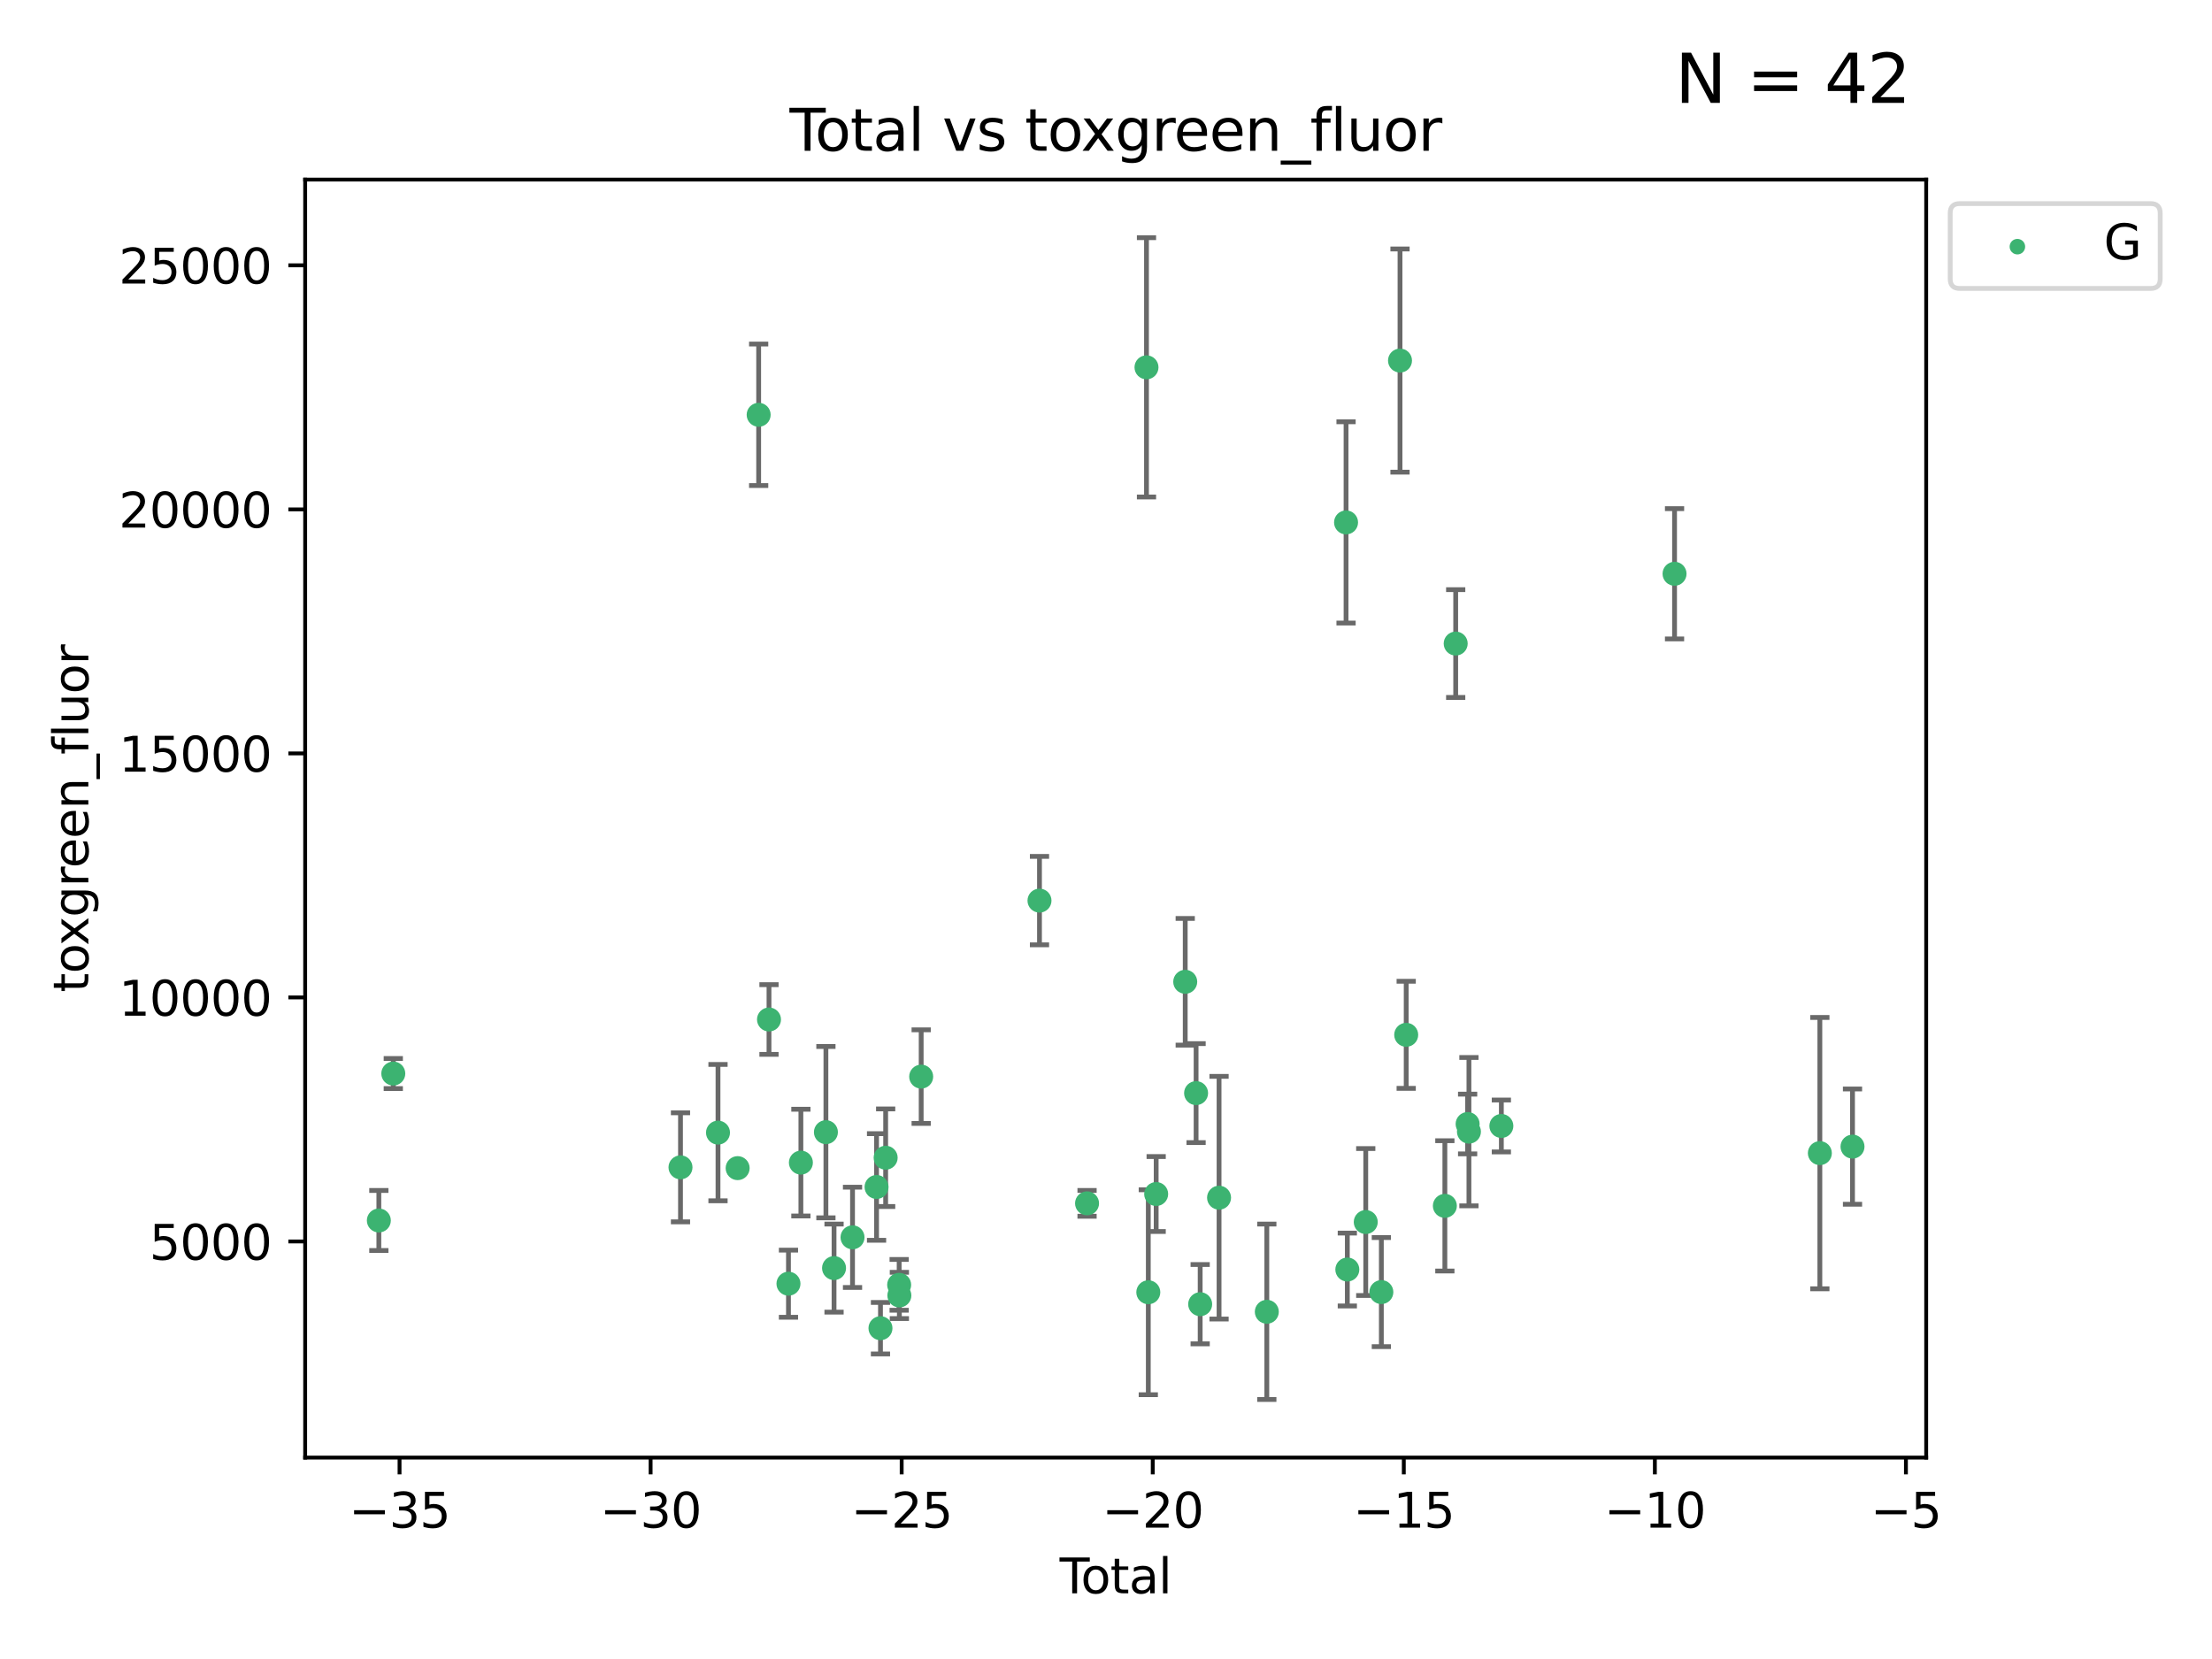 <?xml version="1.0" encoding="utf-8" standalone="no"?>
<!DOCTYPE svg PUBLIC "-//W3C//DTD SVG 1.1//EN"
  "http://www.w3.org/Graphics/SVG/1.1/DTD/svg11.dtd">
<svg xmlns:xlink="http://www.w3.org/1999/xlink" width="460.8pt" height="345.6pt" viewBox="0 0 460.8 345.6" xmlns="http://www.w3.org/2000/svg" version="1.1">
 <defs>
  <style type="text/css">*{stroke-linejoin: round; stroke-linecap: butt}</style>
 </defs>
 <g id="figure_1">
  <g id="patch_1">
   <path d="M 0 345.6 
L 460.8 345.6 
L 460.8 0 
L 0 0 
z
" style="fill: #ffffff"/>
  </g>
  <g id="axes_1">
   <g id="patch_2">
    <path d="M 63.571 303.64 
L 401.26 303.64 
L 401.26 37.411 
L 63.571 37.411 
z
" style="fill: #ffffff"/>
   </g>
   <g id="PathCollection_1">
    <defs>
     <path id="mfb1299a57d" d="M 0 1.118 
C 0.297 1.118 0.581 1 0.791 0.791 
C 1 0.581 1.118 0.297 1.118 0 
C 1.118 -0.297 1 -0.581 0.791 -0.791 
C 0.581 -1 0.297 -1.118 0 -1.118 
C -0.297 -1.118 -0.581 -1 -0.791 -0.791 
C -1 -0.581 -1.118 -0.297 -1.118 0 
C -1.118 0.297 -1 0.581 -0.791 0.791 
C -0.581 1 -0.297 1.118 0 1.118 
z
" style="stroke: #3cb371"/>
    </defs>
    <g clip-path="url(#pdc5c6a4ab2)">
     <use xlink:href="#mfb1299a57d" x="78.921" y="254.249" style="fill: #3cb371; stroke: #3cb371"/>
     <use xlink:href="#mfb1299a57d" x="81.93" y="223.641" style="fill: #3cb371; stroke: #3cb371"/>
     <use xlink:href="#mfb1299a57d" x="141.76" y="243.178" style="fill: #3cb371; stroke: #3cb371"/>
     <use xlink:href="#mfb1299a57d" x="149.573" y="235.945" style="fill: #3cb371; stroke: #3cb371"/>
     <use xlink:href="#mfb1299a57d" x="153.665" y="243.344" style="fill: #3cb371; stroke: #3cb371"/>
     <use xlink:href="#mfb1299a57d" x="158.042" y="86.408" style="fill: #3cb371; stroke: #3cb371"/>
     <use xlink:href="#mfb1299a57d" x="160.196" y="212.38" style="fill: #3cb371; stroke: #3cb371"/>
     <use xlink:href="#mfb1299a57d" x="164.252" y="267.417" style="fill: #3cb371; stroke: #3cb371"/>
     <use xlink:href="#mfb1299a57d" x="166.84" y="242.194" style="fill: #3cb371; stroke: #3cb371"/>
     <use xlink:href="#mfb1299a57d" x="172.053" y="235.851" style="fill: #3cb371; stroke: #3cb371"/>
     <use xlink:href="#mfb1299a57d" x="173.747" y="264.164" style="fill: #3cb371; stroke: #3cb371"/>
     <use xlink:href="#mfb1299a57d" x="177.596" y="257.757" style="fill: #3cb371; stroke: #3cb371"/>
     <use xlink:href="#mfb1299a57d" x="182.603" y="247.271" style="fill: #3cb371; stroke: #3cb371"/>
     <use xlink:href="#mfb1299a57d" x="183.419" y="276.687" style="fill: #3cb371; stroke: #3cb371"/>
     <use xlink:href="#mfb1299a57d" x="184.499" y="241.174" style="fill: #3cb371; stroke: #3cb371"/>
     <use xlink:href="#mfb1299a57d" x="187.311" y="267.658" style="fill: #3cb371; stroke: #3cb371"/>
     <use xlink:href="#mfb1299a57d" x="187.355" y="269.866" style="fill: #3cb371; stroke: #3cb371"/>
     <use xlink:href="#mfb1299a57d" x="191.898" y="224.281" style="fill: #3cb371; stroke: #3cb371"/>
     <use xlink:href="#mfb1299a57d" x="216.545" y="187.615" style="fill: #3cb371; stroke: #3cb371"/>
     <use xlink:href="#mfb1299a57d" x="226.453" y="250.678" style="fill: #3cb371; stroke: #3cb371"/>
     <use xlink:href="#mfb1299a57d" x="238.835" y="76.523" style="fill: #3cb371; stroke: #3cb371"/>
     <use xlink:href="#mfb1299a57d" x="239.213" y="269.202" style="fill: #3cb371; stroke: #3cb371"/>
     <use xlink:href="#mfb1299a57d" x="240.851" y="248.737" style="fill: #3cb371; stroke: #3cb371"/>
     <use xlink:href="#mfb1299a57d" x="246.904" y="204.526" style="fill: #3cb371; stroke: #3cb371"/>
     <use xlink:href="#mfb1299a57d" x="249.167" y="227.716" style="fill: #3cb371; stroke: #3cb371"/>
     <use xlink:href="#mfb1299a57d" x="250.017" y="271.687" style="fill: #3cb371; stroke: #3cb371"/>
     <use xlink:href="#mfb1299a57d" x="253.952" y="249.5" style="fill: #3cb371; stroke: #3cb371"/>
     <use xlink:href="#mfb1299a57d" x="263.901" y="273.268" style="fill: #3cb371; stroke: #3cb371"/>
     <use xlink:href="#mfb1299a57d" x="280.407" y="108.828" style="fill: #3cb371; stroke: #3cb371"/>
     <use xlink:href="#mfb1299a57d" x="280.673" y="264.465" style="fill: #3cb371; stroke: #3cb371"/>
     <use xlink:href="#mfb1299a57d" x="284.511" y="254.573" style="fill: #3cb371; stroke: #3cb371"/>
     <use xlink:href="#mfb1299a57d" x="287.76" y="269.166" style="fill: #3cb371; stroke: #3cb371"/>
     <use xlink:href="#mfb1299a57d" x="291.648" y="75.114" style="fill: #3cb371; stroke: #3cb371"/>
     <use xlink:href="#mfb1299a57d" x="292.937" y="215.573" style="fill: #3cb371; stroke: #3cb371"/>
     <use xlink:href="#mfb1299a57d" x="300.991" y="251.202" style="fill: #3cb371; stroke: #3cb371"/>
     <use xlink:href="#mfb1299a57d" x="303.248" y="134.066" style="fill: #3cb371; stroke: #3cb371"/>
     <use xlink:href="#mfb1299a57d" x="305.733" y="234.151" style="fill: #3cb371; stroke: #3cb371"/>
     <use xlink:href="#mfb1299a57d" x="306.006" y="235.745" style="fill: #3cb371; stroke: #3cb371"/>
     <use xlink:href="#mfb1299a57d" x="312.761" y="234.558" style="fill: #3cb371; stroke: #3cb371"/>
     <use xlink:href="#mfb1299a57d" x="348.839" y="119.527" style="fill: #3cb371; stroke: #3cb371"/>
     <use xlink:href="#mfb1299a57d" x="379.109" y="240.218" style="fill: #3cb371; stroke: #3cb371"/>
     <use xlink:href="#mfb1299a57d" x="385.911" y="238.863" style="fill: #3cb371; stroke: #3cb371"/>
    </g>
   </g>
   <g id="matplotlib.axis_1">
    <g id="xtick_1">
     <g id="line2d_1">
      <defs>
       <path id="mcf55b99d85" d="M 0 0 
L 0 3.5 
" style="stroke: #000000; stroke-width: 0.8"/>
      </defs>
      <g>
       <use xlink:href="#mcf55b99d85" x="83.232" y="303.64" style="stroke: #000000; stroke-width: 0.8"/>
      </g>
     </g>
     <g id="text_1">
      <!-- −35 -->
      <g transform="translate(72.68 318.238)scale(0.1 -0.1)">
       <defs>
        <path id="DejaVuSans-2212" d="M 678 2272 
L 4684 2272 
L 4684 1741 
L 678 1741 
L 678 2272 
z
" transform="scale(0.016)"/>
        <path id="DejaVuSans-33" d="M 2597 2516 
Q 3050 2419 3304 2112 
Q 3559 1806 3559 1356 
Q 3559 666 3084 287 
Q 2609 -91 1734 -91 
Q 1441 -91 1130 -33 
Q 819 25 488 141 
L 488 750 
Q 750 597 1062 519 
Q 1375 441 1716 441 
Q 2309 441 2620 675 
Q 2931 909 2931 1356 
Q 2931 1769 2642 2001 
Q 2353 2234 1838 2234 
L 1294 2234 
L 1294 2753 
L 1863 2753 
Q 2328 2753 2575 2939 
Q 2822 3125 2822 3475 
Q 2822 3834 2567 4026 
Q 2313 4219 1838 4219 
Q 1578 4219 1281 4162 
Q 984 4106 628 3988 
L 628 4550 
Q 988 4650 1302 4700 
Q 1616 4750 1894 4750 
Q 2613 4750 3031 4423 
Q 3450 4097 3450 3541 
Q 3450 3153 3228 2886 
Q 3006 2619 2597 2516 
z
" transform="scale(0.016)"/>
        <path id="DejaVuSans-35" d="M 691 4666 
L 3169 4666 
L 3169 4134 
L 1269 4134 
L 1269 2991 
Q 1406 3038 1543 3061 
Q 1681 3084 1819 3084 
Q 2600 3084 3056 2656 
Q 3513 2228 3513 1497 
Q 3513 744 3044 326 
Q 2575 -91 1722 -91 
Q 1428 -91 1123 -41 
Q 819 9 494 109 
L 494 744 
Q 775 591 1075 516 
Q 1375 441 1709 441 
Q 2250 441 2565 725 
Q 2881 1009 2881 1497 
Q 2881 1984 2565 2268 
Q 2250 2553 1709 2553 
Q 1456 2553 1204 2497 
Q 953 2441 691 2322 
L 691 4666 
z
" transform="scale(0.016)"/>
       </defs>
       <use xlink:href="#DejaVuSans-2212"/>
       <use xlink:href="#DejaVuSans-33" x="83.789"/>
       <use xlink:href="#DejaVuSans-35" x="147.412"/>
      </g>
     </g>
    </g>
    <g id="xtick_2">
     <g id="line2d_2">
      <g>
       <use xlink:href="#mcf55b99d85" x="135.534" y="303.64" style="stroke: #000000; stroke-width: 0.8"/>
      </g>
     </g>
     <g id="text_2">
      <!-- −30 -->
      <g transform="translate(124.981 318.238)scale(0.1 -0.1)">
       <defs>
        <path id="DejaVuSans-30" d="M 2034 4250 
Q 1547 4250 1301 3770 
Q 1056 3291 1056 2328 
Q 1056 1369 1301 889 
Q 1547 409 2034 409 
Q 2525 409 2770 889 
Q 3016 1369 3016 2328 
Q 3016 3291 2770 3770 
Q 2525 4250 2034 4250 
z
M 2034 4750 
Q 2819 4750 3233 4129 
Q 3647 3509 3647 2328 
Q 3647 1150 3233 529 
Q 2819 -91 2034 -91 
Q 1250 -91 836 529 
Q 422 1150 422 2328 
Q 422 3509 836 4129 
Q 1250 4750 2034 4750 
z
" transform="scale(0.016)"/>
       </defs>
       <use xlink:href="#DejaVuSans-2212"/>
       <use xlink:href="#DejaVuSans-33" x="83.789"/>
       <use xlink:href="#DejaVuSans-30" x="147.412"/>
      </g>
     </g>
    </g>
    <g id="xtick_3">
     <g id="line2d_3">
      <g>
       <use xlink:href="#mcf55b99d85" x="187.835" y="303.64" style="stroke: #000000; stroke-width: 0.8"/>
      </g>
     </g>
     <g id="text_3">
      <!-- −25 -->
      <g transform="translate(177.283 318.238)scale(0.1 -0.1)">
       <defs>
        <path id="DejaVuSans-32" d="M 1228 531 
L 3431 531 
L 3431 0 
L 469 0 
L 469 531 
Q 828 903 1448 1529 
Q 2069 2156 2228 2338 
Q 2531 2678 2651 2914 
Q 2772 3150 2772 3378 
Q 2772 3750 2511 3984 
Q 2250 4219 1831 4219 
Q 1534 4219 1204 4116 
Q 875 4013 500 3803 
L 500 4441 
Q 881 4594 1212 4672 
Q 1544 4750 1819 4750 
Q 2544 4750 2975 4387 
Q 3406 4025 3406 3419 
Q 3406 3131 3298 2873 
Q 3191 2616 2906 2266 
Q 2828 2175 2409 1742 
Q 1991 1309 1228 531 
z
" transform="scale(0.016)"/>
       </defs>
       <use xlink:href="#DejaVuSans-2212"/>
       <use xlink:href="#DejaVuSans-32" x="83.789"/>
       <use xlink:href="#DejaVuSans-35" x="147.412"/>
      </g>
     </g>
    </g>
    <g id="xtick_4">
     <g id="line2d_4">
      <g>
       <use xlink:href="#mcf55b99d85" x="240.136" y="303.64" style="stroke: #000000; stroke-width: 0.8"/>
      </g>
     </g>
     <g id="text_4">
      <!-- −20 -->
      <g transform="translate(229.584 318.238)scale(0.1 -0.1)">
       <use xlink:href="#DejaVuSans-2212"/>
       <use xlink:href="#DejaVuSans-32" x="83.789"/>
       <use xlink:href="#DejaVuSans-30" x="147.412"/>
      </g>
     </g>
    </g>
    <g id="xtick_5">
     <g id="line2d_5">
      <g>
       <use xlink:href="#mcf55b99d85" x="292.437" y="303.64" style="stroke: #000000; stroke-width: 0.8"/>
      </g>
     </g>
     <g id="text_5">
      <!-- −15 -->
      <g transform="translate(281.885 318.238)scale(0.1 -0.1)">
       <defs>
        <path id="DejaVuSans-31" d="M 794 531 
L 1825 531 
L 1825 4091 
L 703 3866 
L 703 4441 
L 1819 4666 
L 2450 4666 
L 2450 531 
L 3481 531 
L 3481 0 
L 794 0 
L 794 531 
z
" transform="scale(0.016)"/>
       </defs>
       <use xlink:href="#DejaVuSans-2212"/>
       <use xlink:href="#DejaVuSans-31" x="83.789"/>
       <use xlink:href="#DejaVuSans-35" x="147.412"/>
      </g>
     </g>
    </g>
    <g id="xtick_6">
     <g id="line2d_6">
      <g>
       <use xlink:href="#mcf55b99d85" x="344.739" y="303.64" style="stroke: #000000; stroke-width: 0.8"/>
      </g>
     </g>
     <g id="text_6">
      <!-- −10 -->
      <g transform="translate(334.186 318.238)scale(0.1 -0.1)">
       <use xlink:href="#DejaVuSans-2212"/>
       <use xlink:href="#DejaVuSans-31" x="83.789"/>
       <use xlink:href="#DejaVuSans-30" x="147.412"/>
      </g>
     </g>
    </g>
    <g id="xtick_7">
     <g id="line2d_7">
      <g>
       <use xlink:href="#mcf55b99d85" x="397.04" y="303.64" style="stroke: #000000; stroke-width: 0.8"/>
      </g>
     </g>
     <g id="text_7">
      <!-- −5 -->
      <g transform="translate(389.669 318.238)scale(0.1 -0.1)">
       <use xlink:href="#DejaVuSans-2212"/>
       <use xlink:href="#DejaVuSans-35" x="83.789"/>
      </g>
     </g>
    </g>
    <g id="text_8">
     <!-- Total -->
     <g transform="translate(220.739 331.917)scale(0.1 -0.1)">
      <defs>
       <path id="DejaVuSans-54" d="M -19 4666 
L 3928 4666 
L 3928 4134 
L 2272 4134 
L 2272 0 
L 1638 0 
L 1638 4134 
L -19 4134 
L -19 4666 
z
" transform="scale(0.016)"/>
       <path id="DejaVuSans-6f" d="M 1959 3097 
Q 1497 3097 1228 2736 
Q 959 2375 959 1747 
Q 959 1119 1226 758 
Q 1494 397 1959 397 
Q 2419 397 2687 759 
Q 2956 1122 2956 1747 
Q 2956 2369 2687 2733 
Q 2419 3097 1959 3097 
z
M 1959 3584 
Q 2709 3584 3137 3096 
Q 3566 2609 3566 1747 
Q 3566 888 3137 398 
Q 2709 -91 1959 -91 
Q 1206 -91 779 398 
Q 353 888 353 1747 
Q 353 2609 779 3096 
Q 1206 3584 1959 3584 
z
" transform="scale(0.016)"/>
       <path id="DejaVuSans-74" d="M 1172 4494 
L 1172 3500 
L 2356 3500 
L 2356 3053 
L 1172 3053 
L 1172 1153 
Q 1172 725 1289 603 
Q 1406 481 1766 481 
L 2356 481 
L 2356 0 
L 1766 0 
Q 1100 0 847 248 
Q 594 497 594 1153 
L 594 3053 
L 172 3053 
L 172 3500 
L 594 3500 
L 594 4494 
L 1172 4494 
z
" transform="scale(0.016)"/>
       <path id="DejaVuSans-61" d="M 2194 1759 
Q 1497 1759 1228 1600 
Q 959 1441 959 1056 
Q 959 750 1161 570 
Q 1363 391 1709 391 
Q 2188 391 2477 730 
Q 2766 1069 2766 1631 
L 2766 1759 
L 2194 1759 
z
M 3341 1997 
L 3341 0 
L 2766 0 
L 2766 531 
Q 2569 213 2275 61 
Q 1981 -91 1556 -91 
Q 1019 -91 701 211 
Q 384 513 384 1019 
Q 384 1609 779 1909 
Q 1175 2209 1959 2209 
L 2766 2209 
L 2766 2266 
Q 2766 2663 2505 2880 
Q 2244 3097 1772 3097 
Q 1472 3097 1187 3025 
Q 903 2953 641 2809 
L 641 3341 
Q 956 3463 1253 3523 
Q 1550 3584 1831 3584 
Q 2591 3584 2966 3190 
Q 3341 2797 3341 1997 
z
" transform="scale(0.016)"/>
       <path id="DejaVuSans-6c" d="M 603 4863 
L 1178 4863 
L 1178 0 
L 603 0 
L 603 4863 
z
" transform="scale(0.016)"/>
      </defs>
      <use xlink:href="#DejaVuSans-54"/>
      <use xlink:href="#DejaVuSans-6f" x="44.084"/>
      <use xlink:href="#DejaVuSans-74" x="105.266"/>
      <use xlink:href="#DejaVuSans-61" x="144.475"/>
      <use xlink:href="#DejaVuSans-6c" x="205.754"/>
     </g>
    </g>
   </g>
   <g id="matplotlib.axis_2">
    <g id="ytick_1">
     <g id="line2d_8">
      <defs>
       <path id="m6757e88dff" d="M 0 0 
L -3.5 0 
" style="stroke: #000000; stroke-width: 0.8"/>
      </defs>
      <g>
       <use xlink:href="#m6757e88dff" x="63.571" y="258.624" style="stroke: #000000; stroke-width: 0.8"/>
      </g>
     </g>
     <g id="text_9">
      <!-- 5000 -->
      <g transform="translate(31.121 262.423)scale(0.1 -0.1)">
       <use xlink:href="#DejaVuSans-35"/>
       <use xlink:href="#DejaVuSans-30" x="63.623"/>
       <use xlink:href="#DejaVuSans-30" x="127.246"/>
       <use xlink:href="#DejaVuSans-30" x="190.869"/>
      </g>
     </g>
    </g>
    <g id="ytick_2">
     <g id="line2d_9">
      <g>
       <use xlink:href="#m6757e88dff" x="63.571" y="207.786" style="stroke: #000000; stroke-width: 0.8"/>
      </g>
     </g>
     <g id="text_10">
      <!-- 10000 -->
      <g transform="translate(24.759 211.585)scale(0.1 -0.1)">
       <use xlink:href="#DejaVuSans-31"/>
       <use xlink:href="#DejaVuSans-30" x="63.623"/>
       <use xlink:href="#DejaVuSans-30" x="127.246"/>
       <use xlink:href="#DejaVuSans-30" x="190.869"/>
       <use xlink:href="#DejaVuSans-30" x="254.492"/>
      </g>
     </g>
    </g>
    <g id="ytick_3">
     <g id="line2d_10">
      <g>
       <use xlink:href="#m6757e88dff" x="63.571" y="156.947" style="stroke: #000000; stroke-width: 0.8"/>
      </g>
     </g>
     <g id="text_11">
      <!-- 15000 -->
      <g transform="translate(24.759 160.746)scale(0.1 -0.1)">
       <use xlink:href="#DejaVuSans-31"/>
       <use xlink:href="#DejaVuSans-35" x="63.623"/>
       <use xlink:href="#DejaVuSans-30" x="127.246"/>
       <use xlink:href="#DejaVuSans-30" x="190.869"/>
       <use xlink:href="#DejaVuSans-30" x="254.492"/>
      </g>
     </g>
    </g>
    <g id="ytick_4">
     <g id="line2d_11">
      <g>
       <use xlink:href="#m6757e88dff" x="63.571" y="106.109" style="stroke: #000000; stroke-width: 0.8"/>
      </g>
     </g>
     <g id="text_12">
      <!-- 20000 -->
      <g transform="translate(24.759 109.908)scale(0.1 -0.1)">
       <use xlink:href="#DejaVuSans-32"/>
       <use xlink:href="#DejaVuSans-30" x="63.623"/>
       <use xlink:href="#DejaVuSans-30" x="127.246"/>
       <use xlink:href="#DejaVuSans-30" x="190.869"/>
       <use xlink:href="#DejaVuSans-30" x="254.492"/>
      </g>
     </g>
    </g>
    <g id="ytick_5">
     <g id="line2d_12">
      <g>
       <use xlink:href="#m6757e88dff" x="63.571" y="55.271" style="stroke: #000000; stroke-width: 0.8"/>
      </g>
     </g>
     <g id="text_13">
      <!-- 25000 -->
      <g transform="translate(24.759 59.07)scale(0.1 -0.1)">
       <use xlink:href="#DejaVuSans-32"/>
       <use xlink:href="#DejaVuSans-35" x="63.623"/>
       <use xlink:href="#DejaVuSans-30" x="127.246"/>
       <use xlink:href="#DejaVuSans-30" x="190.869"/>
       <use xlink:href="#DejaVuSans-30" x="254.492"/>
      </g>
     </g>
    </g>
    <g id="text_14">
     <!-- toxgreen_fluor -->
     <g transform="translate(18.401 206.72)rotate(-90)scale(0.1 -0.1)">
      <defs>
       <path id="DejaVuSans-78" d="M 3513 3500 
L 2247 1797 
L 3578 0 
L 2900 0 
L 1881 1375 
L 863 0 
L 184 0 
L 1544 1831 
L 300 3500 
L 978 3500 
L 1906 2253 
L 2834 3500 
L 3513 3500 
z
" transform="scale(0.016)"/>
       <path id="DejaVuSans-67" d="M 2906 1791 
Q 2906 2416 2648 2759 
Q 2391 3103 1925 3103 
Q 1463 3103 1205 2759 
Q 947 2416 947 1791 
Q 947 1169 1205 825 
Q 1463 481 1925 481 
Q 2391 481 2648 825 
Q 2906 1169 2906 1791 
z
M 3481 434 
Q 3481 -459 3084 -895 
Q 2688 -1331 1869 -1331 
Q 1566 -1331 1297 -1286 
Q 1028 -1241 775 -1147 
L 775 -588 
Q 1028 -725 1275 -790 
Q 1522 -856 1778 -856 
Q 2344 -856 2625 -561 
Q 2906 -266 2906 331 
L 2906 616 
Q 2728 306 2450 153 
Q 2172 0 1784 0 
Q 1141 0 747 490 
Q 353 981 353 1791 
Q 353 2603 747 3093 
Q 1141 3584 1784 3584 
Q 2172 3584 2450 3431 
Q 2728 3278 2906 2969 
L 2906 3500 
L 3481 3500 
L 3481 434 
z
" transform="scale(0.016)"/>
       <path id="DejaVuSans-72" d="M 2631 2963 
Q 2534 3019 2420 3045 
Q 2306 3072 2169 3072 
Q 1681 3072 1420 2755 
Q 1159 2438 1159 1844 
L 1159 0 
L 581 0 
L 581 3500 
L 1159 3500 
L 1159 2956 
Q 1341 3275 1631 3429 
Q 1922 3584 2338 3584 
Q 2397 3584 2469 3576 
Q 2541 3569 2628 3553 
L 2631 2963 
z
" transform="scale(0.016)"/>
       <path id="DejaVuSans-65" d="M 3597 1894 
L 3597 1613 
L 953 1613 
Q 991 1019 1311 708 
Q 1631 397 2203 397 
Q 2534 397 2845 478 
Q 3156 559 3463 722 
L 3463 178 
Q 3153 47 2828 -22 
Q 2503 -91 2169 -91 
Q 1331 -91 842 396 
Q 353 884 353 1716 
Q 353 2575 817 3079 
Q 1281 3584 2069 3584 
Q 2775 3584 3186 3129 
Q 3597 2675 3597 1894 
z
M 3022 2063 
Q 3016 2534 2758 2815 
Q 2500 3097 2075 3097 
Q 1594 3097 1305 2825 
Q 1016 2553 972 2059 
L 3022 2063 
z
" transform="scale(0.016)"/>
       <path id="DejaVuSans-6e" d="M 3513 2113 
L 3513 0 
L 2938 0 
L 2938 2094 
Q 2938 2591 2744 2837 
Q 2550 3084 2163 3084 
Q 1697 3084 1428 2787 
Q 1159 2491 1159 1978 
L 1159 0 
L 581 0 
L 581 3500 
L 1159 3500 
L 1159 2956 
Q 1366 3272 1645 3428 
Q 1925 3584 2291 3584 
Q 2894 3584 3203 3211 
Q 3513 2838 3513 2113 
z
" transform="scale(0.016)"/>
       <path id="DejaVuSans-5f" d="M 3263 -1063 
L 3263 -1509 
L -63 -1509 
L -63 -1063 
L 3263 -1063 
z
" transform="scale(0.016)"/>
       <path id="DejaVuSans-66" d="M 2375 4863 
L 2375 4384 
L 1825 4384 
Q 1516 4384 1395 4259 
Q 1275 4134 1275 3809 
L 1275 3500 
L 2222 3500 
L 2222 3053 
L 1275 3053 
L 1275 0 
L 697 0 
L 697 3053 
L 147 3053 
L 147 3500 
L 697 3500 
L 697 3744 
Q 697 4328 969 4595 
Q 1241 4863 1831 4863 
L 2375 4863 
z
" transform="scale(0.016)"/>
       <path id="DejaVuSans-75" d="M 544 1381 
L 544 3500 
L 1119 3500 
L 1119 1403 
Q 1119 906 1312 657 
Q 1506 409 1894 409 
Q 2359 409 2629 706 
Q 2900 1003 2900 1516 
L 2900 3500 
L 3475 3500 
L 3475 0 
L 2900 0 
L 2900 538 
Q 2691 219 2414 64 
Q 2138 -91 1772 -91 
Q 1169 -91 856 284 
Q 544 659 544 1381 
z
M 1991 3584 
L 1991 3584 
z
" transform="scale(0.016)"/>
      </defs>
      <use xlink:href="#DejaVuSans-74"/>
      <use xlink:href="#DejaVuSans-6f" x="39.209"/>
      <use xlink:href="#DejaVuSans-78" x="97.266"/>
      <use xlink:href="#DejaVuSans-67" x="156.445"/>
      <use xlink:href="#DejaVuSans-72" x="219.922"/>
      <use xlink:href="#DejaVuSans-65" x="258.785"/>
      <use xlink:href="#DejaVuSans-65" x="320.309"/>
      <use xlink:href="#DejaVuSans-6e" x="381.832"/>
      <use xlink:href="#DejaVuSans-5f" x="445.211"/>
      <use xlink:href="#DejaVuSans-66" x="495.211"/>
      <use xlink:href="#DejaVuSans-6c" x="530.416"/>
      <use xlink:href="#DejaVuSans-75" x="558.199"/>
      <use xlink:href="#DejaVuSans-6f" x="621.578"/>
      <use xlink:href="#DejaVuSans-72" x="682.76"/>
     </g>
    </g>
   </g>
   <g id="LineCollection_1">
    <path d="M 78.921 260.501 
L 78.921 247.998 
" clip-path="url(#pdc5c6a4ab2)" style="fill: none; stroke: #696969"/>
    <path d="M 81.93 226.773 
L 81.93 220.509 
" clip-path="url(#pdc5c6a4ab2)" style="fill: none; stroke: #696969"/>
    <path d="M 141.76 254.535 
L 141.76 231.821 
" clip-path="url(#pdc5c6a4ab2)" style="fill: none; stroke: #696969"/>
    <path d="M 149.573 250.147 
L 149.573 221.743 
" clip-path="url(#pdc5c6a4ab2)" style="fill: none; stroke: #696969"/>
    <path d="M 153.665 244.208 
L 153.665 242.48 
" clip-path="url(#pdc5c6a4ab2)" style="fill: none; stroke: #696969"/>
    <path d="M 158.042 101.145 
L 158.042 71.67 
" clip-path="url(#pdc5c6a4ab2)" style="fill: none; stroke: #696969"/>
    <path d="M 160.196 219.638 
L 160.196 205.122 
" clip-path="url(#pdc5c6a4ab2)" style="fill: none; stroke: #696969"/>
    <path d="M 164.252 274.406 
L 164.252 260.429 
" clip-path="url(#pdc5c6a4ab2)" style="fill: none; stroke: #696969"/>
    <path d="M 166.84 253.312 
L 166.84 231.076 
" clip-path="url(#pdc5c6a4ab2)" style="fill: none; stroke: #696969"/>
    <path d="M 172.053 253.698 
L 172.053 218.003 
" clip-path="url(#pdc5c6a4ab2)" style="fill: none; stroke: #696969"/>
    <path d="M 173.747 273.338 
L 173.747 254.991 
" clip-path="url(#pdc5c6a4ab2)" style="fill: none; stroke: #696969"/>
    <path d="M 177.596 268.203 
L 177.596 247.311 
" clip-path="url(#pdc5c6a4ab2)" style="fill: none; stroke: #696969"/>
    <path d="M 182.603 258.377 
L 182.603 236.164 
" clip-path="url(#pdc5c6a4ab2)" style="fill: none; stroke: #696969"/>
    <path d="M 183.419 282.05 
L 183.419 271.325 
" clip-path="url(#pdc5c6a4ab2)" style="fill: none; stroke: #696969"/>
    <path d="M 184.499 251.339 
L 184.499 231.008 
" clip-path="url(#pdc5c6a4ab2)" style="fill: none; stroke: #696969"/>
    <path d="M 187.311 272.947 
L 187.311 262.368 
" clip-path="url(#pdc5c6a4ab2)" style="fill: none; stroke: #696969"/>
    <path d="M 187.355 274.682 
L 187.355 265.05 
" clip-path="url(#pdc5c6a4ab2)" style="fill: none; stroke: #696969"/>
    <path d="M 191.898 234.028 
L 191.898 214.534 
" clip-path="url(#pdc5c6a4ab2)" style="fill: none; stroke: #696969"/>
    <path d="M 216.545 196.827 
L 216.545 178.403 
" clip-path="url(#pdc5c6a4ab2)" style="fill: none; stroke: #696969"/>
    <path d="M 226.453 253.365 
L 226.453 247.992 
" clip-path="url(#pdc5c6a4ab2)" style="fill: none; stroke: #696969"/>
    <path d="M 238.835 103.534 
L 238.835 49.513 
" clip-path="url(#pdc5c6a4ab2)" style="fill: none; stroke: #696969"/>
    <path d="M 239.213 290.546 
L 239.213 247.857 
" clip-path="url(#pdc5c6a4ab2)" style="fill: none; stroke: #696969"/>
    <path d="M 240.851 256.544 
L 240.851 240.93 
" clip-path="url(#pdc5c6a4ab2)" style="fill: none; stroke: #696969"/>
    <path d="M 246.904 217.72 
L 246.904 191.333 
" clip-path="url(#pdc5c6a4ab2)" style="fill: none; stroke: #696969"/>
    <path d="M 249.167 238.024 
L 249.167 217.409 
" clip-path="url(#pdc5c6a4ab2)" style="fill: none; stroke: #696969"/>
    <path d="M 250.017 279.947 
L 250.017 263.428 
" clip-path="url(#pdc5c6a4ab2)" style="fill: none; stroke: #696969"/>
    <path d="M 253.952 274.778 
L 253.952 224.222 
" clip-path="url(#pdc5c6a4ab2)" style="fill: none; stroke: #696969"/>
    <path d="M 263.901 291.539 
L 263.901 254.998 
" clip-path="url(#pdc5c6a4ab2)" style="fill: none; stroke: #696969"/>
    <path d="M 280.407 129.788 
L 280.407 87.868 
" clip-path="url(#pdc5c6a4ab2)" style="fill: none; stroke: #696969"/>
    <path d="M 280.673 272.055 
L 280.673 256.876 
" clip-path="url(#pdc5c6a4ab2)" style="fill: none; stroke: #696969"/>
    <path d="M 284.511 269.877 
L 284.511 239.268 
" clip-path="url(#pdc5c6a4ab2)" style="fill: none; stroke: #696969"/>
    <path d="M 287.76 280.529 
L 287.76 257.802 
" clip-path="url(#pdc5c6a4ab2)" style="fill: none; stroke: #696969"/>
    <path d="M 291.648 98.362 
L 291.648 51.866 
" clip-path="url(#pdc5c6a4ab2)" style="fill: none; stroke: #696969"/>
    <path d="M 292.937 226.727 
L 292.937 204.418 
" clip-path="url(#pdc5c6a4ab2)" style="fill: none; stroke: #696969"/>
    <path d="M 300.991 264.774 
L 300.991 237.629 
" clip-path="url(#pdc5c6a4ab2)" style="fill: none; stroke: #696969"/>
    <path d="M 303.248 145.294 
L 303.248 122.838 
" clip-path="url(#pdc5c6a4ab2)" style="fill: none; stroke: #696969"/>
    <path d="M 305.733 240.374 
L 305.733 227.928 
" clip-path="url(#pdc5c6a4ab2)" style="fill: none; stroke: #696969"/>
    <path d="M 306.006 251.2 
L 306.006 220.291 
" clip-path="url(#pdc5c6a4ab2)" style="fill: none; stroke: #696969"/>
    <path d="M 312.761 239.962 
L 312.761 229.154 
" clip-path="url(#pdc5c6a4ab2)" style="fill: none; stroke: #696969"/>
    <path d="M 348.839 133.095 
L 348.839 105.958 
" clip-path="url(#pdc5c6a4ab2)" style="fill: none; stroke: #696969"/>
    <path d="M 379.109 268.48 
L 379.109 211.956 
" clip-path="url(#pdc5c6a4ab2)" style="fill: none; stroke: #696969"/>
    <path d="M 385.911 250.868 
L 385.911 226.858 
" clip-path="url(#pdc5c6a4ab2)" style="fill: none; stroke: #696969"/>
   </g>
   <g id="line2d_13">
    <defs>
     <path id="maa51ced1dc" d="M 2 0 
L -2 -0 
" style="stroke: #696969"/>
    </defs>
    <g clip-path="url(#pdc5c6a4ab2)">
     <use xlink:href="#maa51ced1dc" x="78.921" y="260.501" style="fill: #696969; stroke: #696969"/>
     <use xlink:href="#maa51ced1dc" x="81.93" y="226.773" style="fill: #696969; stroke: #696969"/>
     <use xlink:href="#maa51ced1dc" x="141.76" y="254.535" style="fill: #696969; stroke: #696969"/>
     <use xlink:href="#maa51ced1dc" x="149.573" y="250.147" style="fill: #696969; stroke: #696969"/>
     <use xlink:href="#maa51ced1dc" x="153.665" y="244.208" style="fill: #696969; stroke: #696969"/>
     <use xlink:href="#maa51ced1dc" x="158.042" y="101.145" style="fill: #696969; stroke: #696969"/>
     <use xlink:href="#maa51ced1dc" x="160.196" y="219.638" style="fill: #696969; stroke: #696969"/>
     <use xlink:href="#maa51ced1dc" x="164.252" y="274.406" style="fill: #696969; stroke: #696969"/>
     <use xlink:href="#maa51ced1dc" x="166.84" y="253.312" style="fill: #696969; stroke: #696969"/>
     <use xlink:href="#maa51ced1dc" x="172.053" y="253.698" style="fill: #696969; stroke: #696969"/>
     <use xlink:href="#maa51ced1dc" x="173.747" y="273.338" style="fill: #696969; stroke: #696969"/>
     <use xlink:href="#maa51ced1dc" x="177.596" y="268.203" style="fill: #696969; stroke: #696969"/>
     <use xlink:href="#maa51ced1dc" x="182.603" y="258.377" style="fill: #696969; stroke: #696969"/>
     <use xlink:href="#maa51ced1dc" x="183.419" y="282.05" style="fill: #696969; stroke: #696969"/>
     <use xlink:href="#maa51ced1dc" x="184.499" y="251.339" style="fill: #696969; stroke: #696969"/>
     <use xlink:href="#maa51ced1dc" x="187.311" y="272.947" style="fill: #696969; stroke: #696969"/>
     <use xlink:href="#maa51ced1dc" x="187.355" y="274.682" style="fill: #696969; stroke: #696969"/>
     <use xlink:href="#maa51ced1dc" x="191.898" y="234.028" style="fill: #696969; stroke: #696969"/>
     <use xlink:href="#maa51ced1dc" x="216.545" y="196.827" style="fill: #696969; stroke: #696969"/>
     <use xlink:href="#maa51ced1dc" x="226.453" y="253.365" style="fill: #696969; stroke: #696969"/>
     <use xlink:href="#maa51ced1dc" x="238.835" y="103.534" style="fill: #696969; stroke: #696969"/>
     <use xlink:href="#maa51ced1dc" x="239.213" y="290.546" style="fill: #696969; stroke: #696969"/>
     <use xlink:href="#maa51ced1dc" x="240.851" y="256.544" style="fill: #696969; stroke: #696969"/>
     <use xlink:href="#maa51ced1dc" x="246.904" y="217.72" style="fill: #696969; stroke: #696969"/>
     <use xlink:href="#maa51ced1dc" x="249.167" y="238.024" style="fill: #696969; stroke: #696969"/>
     <use xlink:href="#maa51ced1dc" x="250.017" y="279.947" style="fill: #696969; stroke: #696969"/>
     <use xlink:href="#maa51ced1dc" x="253.952" y="274.778" style="fill: #696969; stroke: #696969"/>
     <use xlink:href="#maa51ced1dc" x="263.901" y="291.539" style="fill: #696969; stroke: #696969"/>
     <use xlink:href="#maa51ced1dc" x="280.407" y="129.788" style="fill: #696969; stroke: #696969"/>
     <use xlink:href="#maa51ced1dc" x="280.673" y="272.055" style="fill: #696969; stroke: #696969"/>
     <use xlink:href="#maa51ced1dc" x="284.511" y="269.877" style="fill: #696969; stroke: #696969"/>
     <use xlink:href="#maa51ced1dc" x="287.76" y="280.529" style="fill: #696969; stroke: #696969"/>
     <use xlink:href="#maa51ced1dc" x="291.648" y="98.362" style="fill: #696969; stroke: #696969"/>
     <use xlink:href="#maa51ced1dc" x="292.937" y="226.727" style="fill: #696969; stroke: #696969"/>
     <use xlink:href="#maa51ced1dc" x="300.991" y="264.774" style="fill: #696969; stroke: #696969"/>
     <use xlink:href="#maa51ced1dc" x="303.248" y="145.294" style="fill: #696969; stroke: #696969"/>
     <use xlink:href="#maa51ced1dc" x="305.733" y="240.374" style="fill: #696969; stroke: #696969"/>
     <use xlink:href="#maa51ced1dc" x="306.006" y="251.2" style="fill: #696969; stroke: #696969"/>
     <use xlink:href="#maa51ced1dc" x="312.761" y="239.962" style="fill: #696969; stroke: #696969"/>
     <use xlink:href="#maa51ced1dc" x="348.839" y="133.095" style="fill: #696969; stroke: #696969"/>
     <use xlink:href="#maa51ced1dc" x="379.109" y="268.48" style="fill: #696969; stroke: #696969"/>
     <use xlink:href="#maa51ced1dc" x="385.911" y="250.868" style="fill: #696969; stroke: #696969"/>
    </g>
   </g>
   <g id="line2d_14">
    <g clip-path="url(#pdc5c6a4ab2)">
     <use xlink:href="#maa51ced1dc" x="78.921" y="247.998" style="fill: #696969; stroke: #696969"/>
     <use xlink:href="#maa51ced1dc" x="81.93" y="220.509" style="fill: #696969; stroke: #696969"/>
     <use xlink:href="#maa51ced1dc" x="141.76" y="231.821" style="fill: #696969; stroke: #696969"/>
     <use xlink:href="#maa51ced1dc" x="149.573" y="221.743" style="fill: #696969; stroke: #696969"/>
     <use xlink:href="#maa51ced1dc" x="153.665" y="242.48" style="fill: #696969; stroke: #696969"/>
     <use xlink:href="#maa51ced1dc" x="158.042" y="71.67" style="fill: #696969; stroke: #696969"/>
     <use xlink:href="#maa51ced1dc" x="160.196" y="205.122" style="fill: #696969; stroke: #696969"/>
     <use xlink:href="#maa51ced1dc" x="164.252" y="260.429" style="fill: #696969; stroke: #696969"/>
     <use xlink:href="#maa51ced1dc" x="166.84" y="231.076" style="fill: #696969; stroke: #696969"/>
     <use xlink:href="#maa51ced1dc" x="172.053" y="218.003" style="fill: #696969; stroke: #696969"/>
     <use xlink:href="#maa51ced1dc" x="173.747" y="254.991" style="fill: #696969; stroke: #696969"/>
     <use xlink:href="#maa51ced1dc" x="177.596" y="247.311" style="fill: #696969; stroke: #696969"/>
     <use xlink:href="#maa51ced1dc" x="182.603" y="236.164" style="fill: #696969; stroke: #696969"/>
     <use xlink:href="#maa51ced1dc" x="183.419" y="271.325" style="fill: #696969; stroke: #696969"/>
     <use xlink:href="#maa51ced1dc" x="184.499" y="231.008" style="fill: #696969; stroke: #696969"/>
     <use xlink:href="#maa51ced1dc" x="187.311" y="262.368" style="fill: #696969; stroke: #696969"/>
     <use xlink:href="#maa51ced1dc" x="187.355" y="265.05" style="fill: #696969; stroke: #696969"/>
     <use xlink:href="#maa51ced1dc" x="191.898" y="214.534" style="fill: #696969; stroke: #696969"/>
     <use xlink:href="#maa51ced1dc" x="216.545" y="178.403" style="fill: #696969; stroke: #696969"/>
     <use xlink:href="#maa51ced1dc" x="226.453" y="247.992" style="fill: #696969; stroke: #696969"/>
     <use xlink:href="#maa51ced1dc" x="238.835" y="49.513" style="fill: #696969; stroke: #696969"/>
     <use xlink:href="#maa51ced1dc" x="239.213" y="247.857" style="fill: #696969; stroke: #696969"/>
     <use xlink:href="#maa51ced1dc" x="240.851" y="240.93" style="fill: #696969; stroke: #696969"/>
     <use xlink:href="#maa51ced1dc" x="246.904" y="191.333" style="fill: #696969; stroke: #696969"/>
     <use xlink:href="#maa51ced1dc" x="249.167" y="217.409" style="fill: #696969; stroke: #696969"/>
     <use xlink:href="#maa51ced1dc" x="250.017" y="263.428" style="fill: #696969; stroke: #696969"/>
     <use xlink:href="#maa51ced1dc" x="253.952" y="224.222" style="fill: #696969; stroke: #696969"/>
     <use xlink:href="#maa51ced1dc" x="263.901" y="254.998" style="fill: #696969; stroke: #696969"/>
     <use xlink:href="#maa51ced1dc" x="280.407" y="87.868" style="fill: #696969; stroke: #696969"/>
     <use xlink:href="#maa51ced1dc" x="280.673" y="256.876" style="fill: #696969; stroke: #696969"/>
     <use xlink:href="#maa51ced1dc" x="284.511" y="239.268" style="fill: #696969; stroke: #696969"/>
     <use xlink:href="#maa51ced1dc" x="287.76" y="257.802" style="fill: #696969; stroke: #696969"/>
     <use xlink:href="#maa51ced1dc" x="291.648" y="51.866" style="fill: #696969; stroke: #696969"/>
     <use xlink:href="#maa51ced1dc" x="292.937" y="204.418" style="fill: #696969; stroke: #696969"/>
     <use xlink:href="#maa51ced1dc" x="300.991" y="237.629" style="fill: #696969; stroke: #696969"/>
     <use xlink:href="#maa51ced1dc" x="303.248" y="122.838" style="fill: #696969; stroke: #696969"/>
     <use xlink:href="#maa51ced1dc" x="305.733" y="227.928" style="fill: #696969; stroke: #696969"/>
     <use xlink:href="#maa51ced1dc" x="306.006" y="220.291" style="fill: #696969; stroke: #696969"/>
     <use xlink:href="#maa51ced1dc" x="312.761" y="229.154" style="fill: #696969; stroke: #696969"/>
     <use xlink:href="#maa51ced1dc" x="348.839" y="105.958" style="fill: #696969; stroke: #696969"/>
     <use xlink:href="#maa51ced1dc" x="379.109" y="211.956" style="fill: #696969; stroke: #696969"/>
     <use xlink:href="#maa51ced1dc" x="385.911" y="226.858" style="fill: #696969; stroke: #696969"/>
    </g>
   </g>
   <g id="line2d_15">
    <defs>
     <path id="m6280962a3b" d="M 0 2 
C 0.53 2 1.039 1.789 1.414 1.414 
C 1.789 1.039 2 0.53 2 0 
C 2 -0.53 1.789 -1.039 1.414 -1.414 
C 1.039 -1.789 0.53 -2 0 -2 
C -0.53 -2 -1.039 -1.789 -1.414 -1.414 
C -1.789 -1.039 -2 -0.53 -2 0 
C -2 0.53 -1.789 1.039 -1.414 1.414 
C -1.039 1.789 -0.53 2 0 2 
z
" style="stroke: #3cb371"/>
    </defs>
    <g clip-path="url(#pdc5c6a4ab2)">
     <use xlink:href="#m6280962a3b" x="78.921" y="254.249" style="fill: #3cb371; stroke: #3cb371"/>
     <use xlink:href="#m6280962a3b" x="81.93" y="223.641" style="fill: #3cb371; stroke: #3cb371"/>
     <use xlink:href="#m6280962a3b" x="141.76" y="243.178" style="fill: #3cb371; stroke: #3cb371"/>
     <use xlink:href="#m6280962a3b" x="149.573" y="235.945" style="fill: #3cb371; stroke: #3cb371"/>
     <use xlink:href="#m6280962a3b" x="153.665" y="243.344" style="fill: #3cb371; stroke: #3cb371"/>
     <use xlink:href="#m6280962a3b" x="158.042" y="86.408" style="fill: #3cb371; stroke: #3cb371"/>
     <use xlink:href="#m6280962a3b" x="160.196" y="212.38" style="fill: #3cb371; stroke: #3cb371"/>
     <use xlink:href="#m6280962a3b" x="164.252" y="267.417" style="fill: #3cb371; stroke: #3cb371"/>
     <use xlink:href="#m6280962a3b" x="166.84" y="242.194" style="fill: #3cb371; stroke: #3cb371"/>
     <use xlink:href="#m6280962a3b" x="172.053" y="235.851" style="fill: #3cb371; stroke: #3cb371"/>
     <use xlink:href="#m6280962a3b" x="173.747" y="264.164" style="fill: #3cb371; stroke: #3cb371"/>
     <use xlink:href="#m6280962a3b" x="177.596" y="257.757" style="fill: #3cb371; stroke: #3cb371"/>
     <use xlink:href="#m6280962a3b" x="182.603" y="247.271" style="fill: #3cb371; stroke: #3cb371"/>
     <use xlink:href="#m6280962a3b" x="183.419" y="276.687" style="fill: #3cb371; stroke: #3cb371"/>
     <use xlink:href="#m6280962a3b" x="184.499" y="241.174" style="fill: #3cb371; stroke: #3cb371"/>
     <use xlink:href="#m6280962a3b" x="187.311" y="267.658" style="fill: #3cb371; stroke: #3cb371"/>
     <use xlink:href="#m6280962a3b" x="187.355" y="269.866" style="fill: #3cb371; stroke: #3cb371"/>
     <use xlink:href="#m6280962a3b" x="191.898" y="224.281" style="fill: #3cb371; stroke: #3cb371"/>
     <use xlink:href="#m6280962a3b" x="216.545" y="187.615" style="fill: #3cb371; stroke: #3cb371"/>
     <use xlink:href="#m6280962a3b" x="226.453" y="250.678" style="fill: #3cb371; stroke: #3cb371"/>
     <use xlink:href="#m6280962a3b" x="238.835" y="76.523" style="fill: #3cb371; stroke: #3cb371"/>
     <use xlink:href="#m6280962a3b" x="239.213" y="269.202" style="fill: #3cb371; stroke: #3cb371"/>
     <use xlink:href="#m6280962a3b" x="240.851" y="248.737" style="fill: #3cb371; stroke: #3cb371"/>
     <use xlink:href="#m6280962a3b" x="246.904" y="204.526" style="fill: #3cb371; stroke: #3cb371"/>
     <use xlink:href="#m6280962a3b" x="249.167" y="227.716" style="fill: #3cb371; stroke: #3cb371"/>
     <use xlink:href="#m6280962a3b" x="250.017" y="271.687" style="fill: #3cb371; stroke: #3cb371"/>
     <use xlink:href="#m6280962a3b" x="253.952" y="249.5" style="fill: #3cb371; stroke: #3cb371"/>
     <use xlink:href="#m6280962a3b" x="263.901" y="273.268" style="fill: #3cb371; stroke: #3cb371"/>
     <use xlink:href="#m6280962a3b" x="280.407" y="108.828" style="fill: #3cb371; stroke: #3cb371"/>
     <use xlink:href="#m6280962a3b" x="280.673" y="264.465" style="fill: #3cb371; stroke: #3cb371"/>
     <use xlink:href="#m6280962a3b" x="284.511" y="254.573" style="fill: #3cb371; stroke: #3cb371"/>
     <use xlink:href="#m6280962a3b" x="287.76" y="269.166" style="fill: #3cb371; stroke: #3cb371"/>
     <use xlink:href="#m6280962a3b" x="291.648" y="75.114" style="fill: #3cb371; stroke: #3cb371"/>
     <use xlink:href="#m6280962a3b" x="292.937" y="215.573" style="fill: #3cb371; stroke: #3cb371"/>
     <use xlink:href="#m6280962a3b" x="300.991" y="251.202" style="fill: #3cb371; stroke: #3cb371"/>
     <use xlink:href="#m6280962a3b" x="303.248" y="134.066" style="fill: #3cb371; stroke: #3cb371"/>
     <use xlink:href="#m6280962a3b" x="305.733" y="234.151" style="fill: #3cb371; stroke: #3cb371"/>
     <use xlink:href="#m6280962a3b" x="306.006" y="235.745" style="fill: #3cb371; stroke: #3cb371"/>
     <use xlink:href="#m6280962a3b" x="312.761" y="234.558" style="fill: #3cb371; stroke: #3cb371"/>
     <use xlink:href="#m6280962a3b" x="348.839" y="119.527" style="fill: #3cb371; stroke: #3cb371"/>
     <use xlink:href="#m6280962a3b" x="379.109" y="240.218" style="fill: #3cb371; stroke: #3cb371"/>
     <use xlink:href="#m6280962a3b" x="385.911" y="238.863" style="fill: #3cb371; stroke: #3cb371"/>
    </g>
   </g>
   <g id="patch_3">
    <path d="M 63.571 303.64 
L 63.571 37.411 
" style="fill: none; stroke: #000000; stroke-width: 0.8; stroke-linejoin: miter; stroke-linecap: square"/>
   </g>
   <g id="patch_4">
    <path d="M 401.26 303.64 
L 401.26 37.411 
" style="fill: none; stroke: #000000; stroke-width: 0.8; stroke-linejoin: miter; stroke-linecap: square"/>
   </g>
   <g id="patch_5">
    <path d="M 63.571 303.64 
L 401.26 303.64 
" style="fill: none; stroke: #000000; stroke-width: 0.8; stroke-linejoin: miter; stroke-linecap: square"/>
   </g>
   <g id="patch_6">
    <path d="M 63.571 37.411 
L 401.26 37.411 
" style="fill: none; stroke: #000000; stroke-width: 0.8; stroke-linejoin: miter; stroke-linecap: square"/>
   </g>
   <g id="text_15">
    <!-- N = 42 -->
    <g transform="translate(348.964 21.426)scale(0.14 -0.14)">
     <defs>
      <path id="DejaVuSans-4e" d="M 628 4666 
L 1478 4666 
L 3547 763 
L 3547 4666 
L 4159 4666 
L 4159 0 
L 3309 0 
L 1241 3903 
L 1241 0 
L 628 0 
L 628 4666 
z
" transform="scale(0.016)"/>
      <path id="DejaVuSans-20" transform="scale(0.016)"/>
      <path id="DejaVuSans-3d" d="M 678 2906 
L 4684 2906 
L 4684 2381 
L 678 2381 
L 678 2906 
z
M 678 1631 
L 4684 1631 
L 4684 1100 
L 678 1100 
L 678 1631 
z
" transform="scale(0.016)"/>
      <path id="DejaVuSans-34" d="M 2419 4116 
L 825 1625 
L 2419 1625 
L 2419 4116 
z
M 2253 4666 
L 3047 4666 
L 3047 1625 
L 3713 1625 
L 3713 1100 
L 3047 1100 
L 3047 0 
L 2419 0 
L 2419 1100 
L 313 1100 
L 313 1709 
L 2253 4666 
z
" transform="scale(0.016)"/>
     </defs>
     <use xlink:href="#DejaVuSans-4e"/>
     <use xlink:href="#DejaVuSans-20" x="74.805"/>
     <use xlink:href="#DejaVuSans-3d" x="106.592"/>
     <use xlink:href="#DejaVuSans-20" x="190.381"/>
     <use xlink:href="#DejaVuSans-34" x="222.168"/>
     <use xlink:href="#DejaVuSans-32" x="285.791"/>
    </g>
   </g>
   <g id="text_16">
    <!-- Total vs toxgreen_fluor -->
    <g transform="translate(164.48 31.411)scale(0.12 -0.12)">
     <defs>
      <path id="DejaVuSans-76" d="M 191 3500 
L 800 3500 
L 1894 563 
L 2988 3500 
L 3597 3500 
L 2284 0 
L 1503 0 
L 191 3500 
z
" transform="scale(0.016)"/>
      <path id="DejaVuSans-73" d="M 2834 3397 
L 2834 2853 
Q 2591 2978 2328 3040 
Q 2066 3103 1784 3103 
Q 1356 3103 1142 2972 
Q 928 2841 928 2578 
Q 928 2378 1081 2264 
Q 1234 2150 1697 2047 
L 1894 2003 
Q 2506 1872 2764 1633 
Q 3022 1394 3022 966 
Q 3022 478 2636 193 
Q 2250 -91 1575 -91 
Q 1294 -91 989 -36 
Q 684 19 347 128 
L 347 722 
Q 666 556 975 473 
Q 1284 391 1588 391 
Q 1994 391 2212 530 
Q 2431 669 2431 922 
Q 2431 1156 2273 1281 
Q 2116 1406 1581 1522 
L 1381 1569 
Q 847 1681 609 1914 
Q 372 2147 372 2553 
Q 372 3047 722 3315 
Q 1072 3584 1716 3584 
Q 2034 3584 2315 3537 
Q 2597 3491 2834 3397 
z
" transform="scale(0.016)"/>
     </defs>
     <use xlink:href="#DejaVuSans-54"/>
     <use xlink:href="#DejaVuSans-6f" x="44.084"/>
     <use xlink:href="#DejaVuSans-74" x="105.266"/>
     <use xlink:href="#DejaVuSans-61" x="144.475"/>
     <use xlink:href="#DejaVuSans-6c" x="205.754"/>
     <use xlink:href="#DejaVuSans-20" x="233.537"/>
     <use xlink:href="#DejaVuSans-76" x="265.324"/>
     <use xlink:href="#DejaVuSans-73" x="324.504"/>
     <use xlink:href="#DejaVuSans-20" x="376.604"/>
     <use xlink:href="#DejaVuSans-74" x="408.391"/>
     <use xlink:href="#DejaVuSans-6f" x="447.6"/>
     <use xlink:href="#DejaVuSans-78" x="505.656"/>
     <use xlink:href="#DejaVuSans-67" x="564.836"/>
     <use xlink:href="#DejaVuSans-72" x="628.312"/>
     <use xlink:href="#DejaVuSans-65" x="667.176"/>
     <use xlink:href="#DejaVuSans-65" x="728.699"/>
     <use xlink:href="#DejaVuSans-6e" x="790.223"/>
     <use xlink:href="#DejaVuSans-5f" x="853.602"/>
     <use xlink:href="#DejaVuSans-66" x="903.602"/>
     <use xlink:href="#DejaVuSans-6c" x="938.807"/>
     <use xlink:href="#DejaVuSans-75" x="966.59"/>
     <use xlink:href="#DejaVuSans-6f" x="1029.969"/>
     <use xlink:href="#DejaVuSans-72" x="1091.15"/>
    </g>
   </g>
   <g id="legend_1">
    <g id="patch_7">
     <path d="M 408.26 60.089 
L 448.008 60.089 
Q 450.008 60.089 450.008 58.089 
L 450.008 44.411 
Q 450.008 42.411 448.008 42.411 
L 408.26 42.411 
Q 406.26 42.411 406.26 44.411 
L 406.26 58.089 
Q 406.26 60.089 408.26 60.089 
z
" style="fill: #ffffff; opacity: 0.8; stroke: #cccccc; stroke-linejoin: miter"/>
    </g>
    <g id="PathCollection_2">
     <g>
      <use xlink:href="#mfb1299a57d" x="420.26" y="51.385" style="fill: #3cb371; stroke: #3cb371"/>
     </g>
    </g>
    <g id="text_17">
     <!-- G -->
     <g transform="translate(438.26 54.01)scale(0.1 -0.1)">
      <defs>
       <path id="DejaVuSans-47" d="M 3809 666 
L 3809 1919 
L 2778 1919 
L 2778 2438 
L 4434 2438 
L 4434 434 
Q 4069 175 3628 42 
Q 3188 -91 2688 -91 
Q 1594 -91 976 548 
Q 359 1188 359 2328 
Q 359 3472 976 4111 
Q 1594 4750 2688 4750 
Q 3144 4750 3555 4637 
Q 3966 4525 4313 4306 
L 4313 3634 
Q 3963 3931 3569 4081 
Q 3175 4231 2741 4231 
Q 1884 4231 1454 3753 
Q 1025 3275 1025 2328 
Q 1025 1384 1454 906 
Q 1884 428 2741 428 
Q 3075 428 3337 486 
Q 3600 544 3809 666 
z
" transform="scale(0.016)"/>
      </defs>
      <use xlink:href="#DejaVuSans-47"/>
     </g>
    </g>
   </g>
  </g>
 </g>
 <defs>
  <clipPath id="pdc5c6a4ab2">
   <rect x="63.571" y="37.411" width="337.689" height="266.229"/>
  </clipPath>
 </defs>
</svg>

